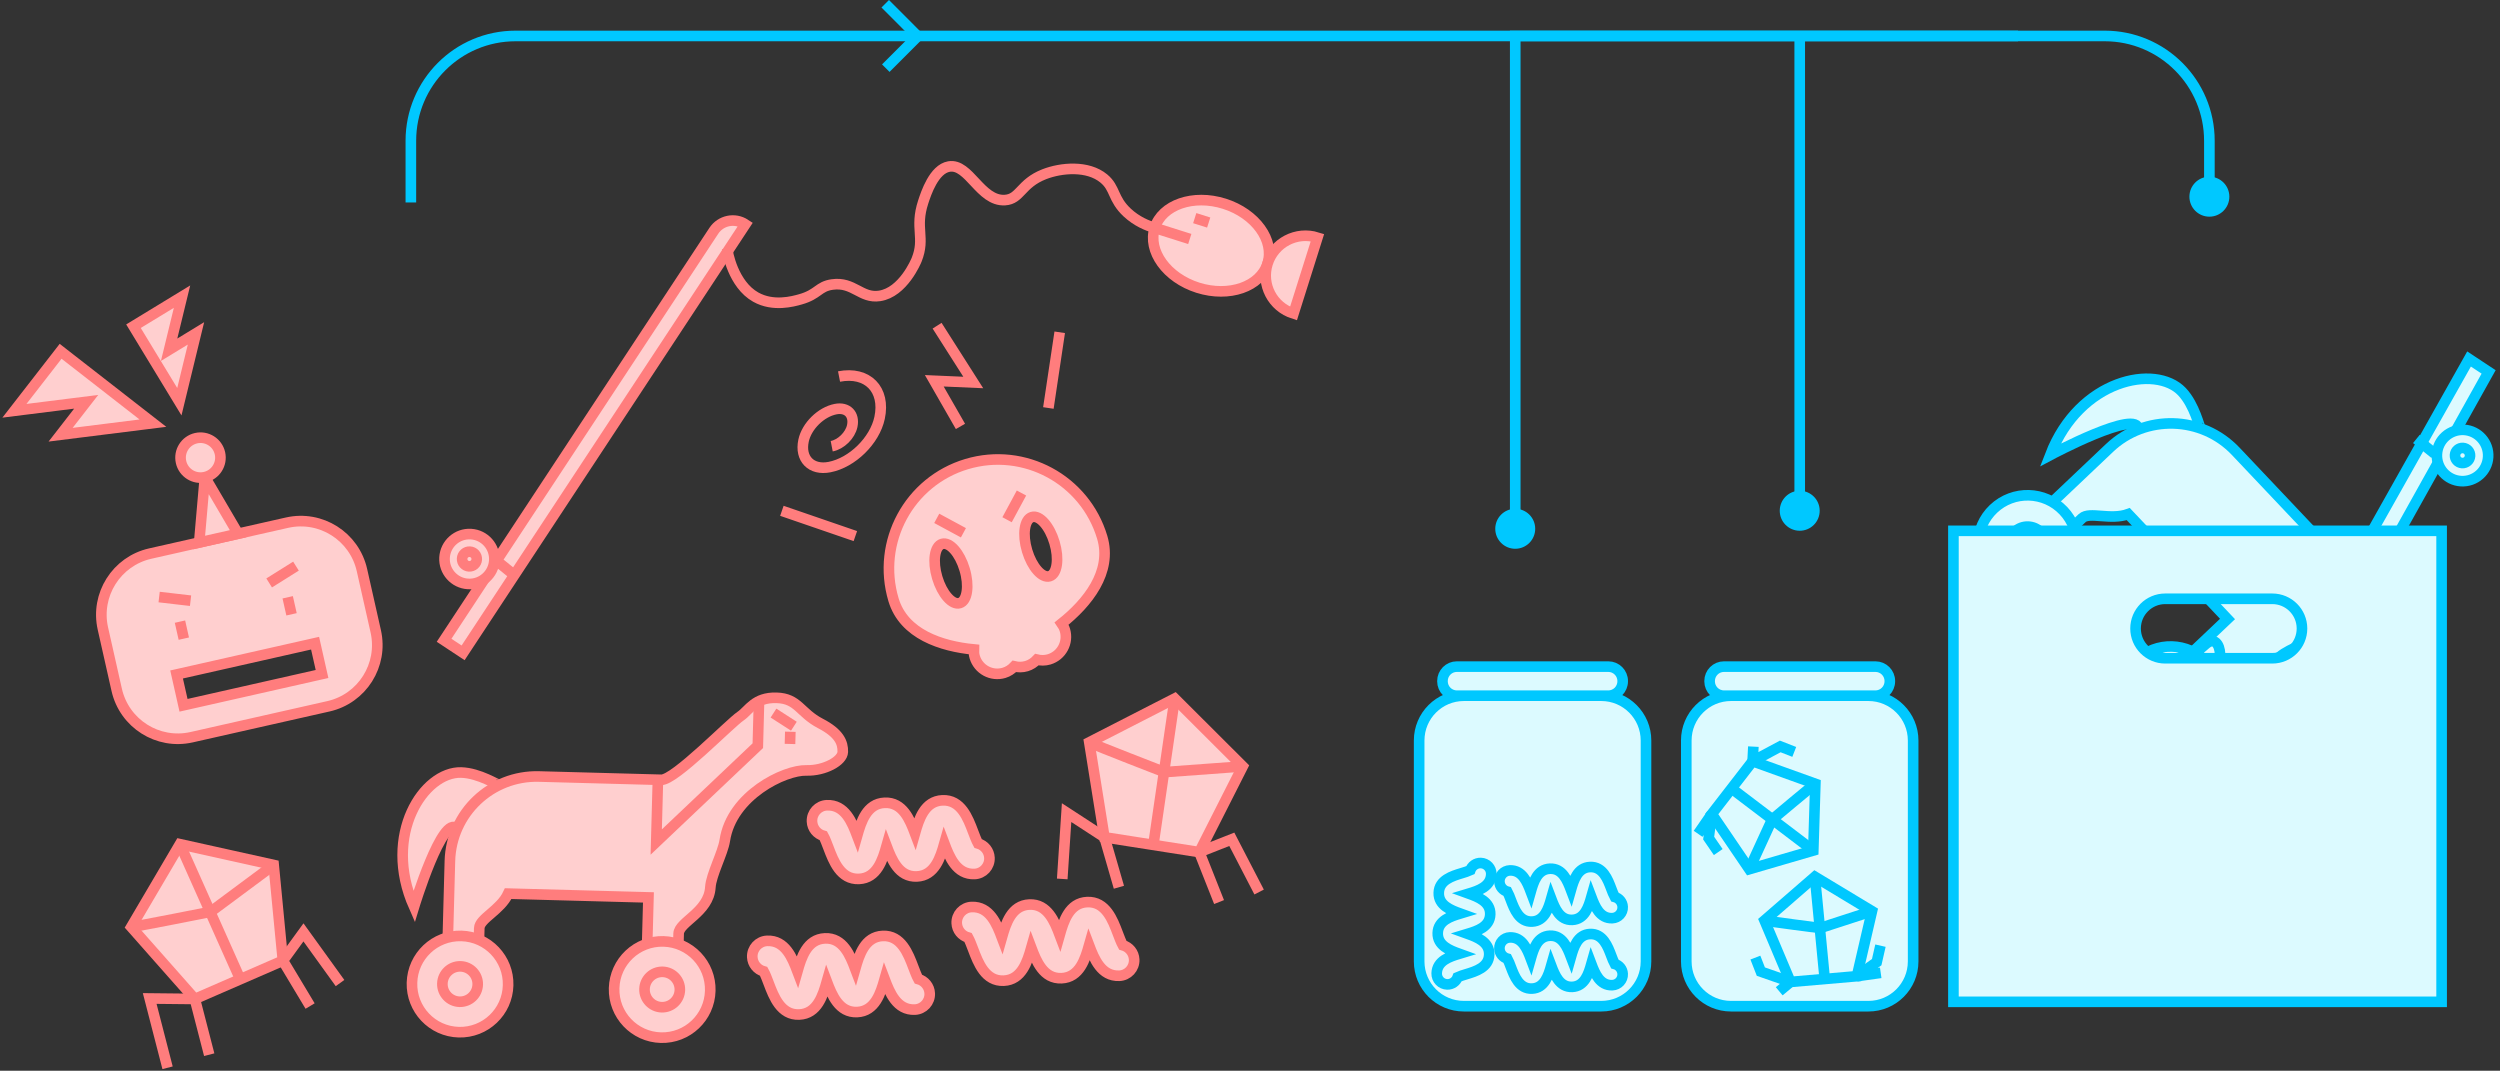 <svg xmlns="http://www.w3.org/2000/svg" width="530" height="227" viewBox="0 0 530 227">
  <rect x="0" y="0" width="530" height="227" fill="#333333" stroke="none"/>
  <g fill="none" fill-rule="evenodd" transform="translate(2)">
    <polyline stroke="#00C8FF" stroke-width="2.25" points="185.667 .797 192.546 7.686 185.79 14.451"/>
    <path stroke="#FF7D7D" stroke-width="2.25" d="M175.877,79.821 C181.916,78.644 185.764,82.572 184.473,88.594 C183.44,93.413 178.686,98.08 173.856,99.023 C169.992,99.776 167.528,97.263 168.355,93.408 C169.016,90.325 172.058,87.336 175.151,86.733 C177.623,86.251 179.2,87.861 178.67,90.328 C178.248,92.3 176.301,94.214 174.322,94.599"/>
    <path fill="#FFCFCF" d="M220.519,122.163 C218.916,122.643 216.777,120.223 215.744,116.758 C214.712,113.294 215.174,110.096 216.777,109.617 C218.381,109.137 220.519,111.558 221.552,115.023 C222.585,118.488 222.123,121.685 220.519,122.163 M201.467,127.859 C199.864,128.338 197.726,125.919 196.693,122.454 C195.66,118.99 196.122,115.792 197.726,115.311 C199.329,114.833 201.467,117.252 202.5,120.717 C203.533,124.182 203.071,127.38 201.467,127.859 M231.672,113.921 C228.023,101.687 215.16,94.73 202.942,98.384 C190.723,102.036 183.776,114.914 187.425,127.148 C189.605,134.464 197.616,137.028 204.457,137.684 C204.437,138.214 204.479,138.752 204.64,139.289 C205.428,141.932 208.207,143.434 210.847,142.646 C211.722,142.383 212.455,141.89 213.039,141.268 C213.866,141.467 214.751,141.479 215.626,141.216 C216.501,140.955 217.235,140.46 217.818,139.839 C218.645,140.039 219.531,140.048 220.406,139.788 C223.046,138.999 224.547,136.216 223.759,133.574 C223.606,133.058 223.358,132.601 223.068,132.181 C228.474,127.881 233.87,121.295 231.672,113.921"/>
    <path stroke="#FF7D7D" stroke-width="2.25" d="M220.519 122.163C218.916 122.643 216.777 120.223 215.744 116.758 214.712 113.294 215.174 110.096 216.777 109.617 218.381 109.137 220.519 111.558 221.552 115.023 222.585 118.488 222.123 121.685 220.519 122.163zM201.467 127.859C199.864 128.338 197.726 125.919 196.693 122.454 195.66 118.99 196.122 115.792 197.726 115.311 199.329 114.833 201.467 117.252 202.5 120.717 203.533 124.182 203.071 127.38 201.467 127.859zM231.672 113.921C228.023 101.687 215.16 94.73 202.942 98.384 190.723 102.036 183.776 114.914 187.425 127.148 189.605 134.464 197.616 137.028 204.457 137.684 204.437 138.214 204.479 138.752 204.64 139.289 205.428 141.932 208.207 143.434 210.847 142.646 211.722 142.383 212.455 141.89 213.039 141.268 213.866 141.467 214.751 141.479 215.626 141.216 216.501 140.955 217.235 140.46 217.818 139.839 218.645 140.039 219.531 140.048 220.406 139.788 223.046 138.999 224.547 136.216 223.759 133.574 223.606 133.058 223.358 132.601 223.068 132.181 228.474 127.881 233.87 121.295 231.672 113.921zM214.554 104.519L211.498 110.182M202.246 112.947L196.59 109.889M220.257 86.493L222.66 70.444M179.337 113.65L163.758 108.292"/>
    <polyline stroke="#FF7D7D" stroke-width="2.25" points="201.615 90.399 196.068 80.726 204.332 81.088 196.664 69.049"/>
    <polygon fill="#FFCFCF" points="57.968 203.659 56.02 183.377 36.151 178.963 25.821 196.52 39.304 211.782"/>
    <polygon stroke="#FF7D7D" stroke-width="2.25" points="57.968 203.659 56.02 183.377 36.151 178.963 25.821 196.52 39.304 211.782"/>
    <g transform="translate(25.524 183.055)">
      <path fill="#FFCFCF" d="M0.297,13.465 C1.841,13.296 17.127,10.249 17.127,10.249 L30.495,0.321"/>
      <path stroke="#FF7D7D" stroke-width="2.25" d="M0.297,13.465 C1.841,13.296 17.127,10.249 17.127,10.249 L30.495,0.321"/>
    </g>
    <g transform="translate(36.034 178.545)">
      <path fill="#FFCFCF" d="M0.117,0.418 L12.898,29.047"/>
      <path stroke="#FF7D7D" stroke-width="2.25" d="M0.117,0.418 L12.898,29.047"/>
    </g>
    <polyline stroke="#FF7D7D" stroke-width="2.25" points="33.524 226.369 29.736 211.68 39.305 211.782 42.354 223.595"/>
    <polyline stroke="#FF7D7D" stroke-width="2.25" points="70.087 208.409 62.332 197.663 57.969 203.66 63.74 213.278"/>
    <polygon fill="#FFCFCF" points="252.25 180.649 261.457 162.477 247.041 148.094 228.925 157.377 232.143 177.496"/>
    <polygon stroke="#FF7D7D" stroke-width="2.25" points="252.25 180.649 261.457 162.477 247.041 148.094 228.925 157.377 232.143 177.496"/>
    <g transform="translate(228.217 155.996)">
      <path fill="#FFCFCF" d="M0.708,1.381 C2.102,2.067 16.64,7.695 16.64,7.695 L33.24,6.482"/>
      <path stroke="#FF7D7D" stroke-width="2.25" d="M0.708,1.381 C2.102,2.067 16.64,7.695 16.64,7.695 L33.24,6.482"/>
    </g>
    <g transform="translate(241.73 146.976)">
      <path fill="#FFCFCF" d="M5.312,1.118 L0.784,32.147"/>
      <path stroke="#FF7D7D" stroke-width="2.25" d="M5.312,1.118 L0.784,32.147"/>
    </g>
    <polyline stroke="#FF7D7D" stroke-width="2.25" points="223.196 186.336 224.117 172.276 232.143 177.497 235.207 188.098"/>
    <polyline stroke="#FF7D7D" stroke-width="2.25" points="264.934 189.108 259.143 177.928 252.25 180.649 256.441 191.238"/>
    <path fill="#FFCFCF" d="M36.908,149.521 L66.271,142.887 L64.798,136.354 L35.436,142.988 L36.908,149.521 Z M29.849,117.358 L58.852,110.806 C66.008,109.19 73.119,113.688 74.733,120.853 L77.659,133.833 C79.273,140.999 74.781,148.117 67.624,149.736 L38.622,156.288 C31.465,157.904 24.356,153.406 22.74,146.241 L19.815,133.261 C18.2,126.095 22.692,118.975 29.849,117.358 Z"/>
    <path stroke="#FF7D7D" stroke-width="2.25" d="M36.908 149.521L66.271 142.887 64.798 136.354 35.436 142.988 36.908 149.521zM29.849 117.358L58.852 110.806C66.008 109.19 73.119 113.688 74.733 120.853L77.659 133.833C79.273 140.999 74.781 148.117 67.624 149.736L38.622 156.288C31.465 157.904 24.356 153.406 22.74 146.241L19.815 133.261C18.2 126.095 22.692 118.975 29.849 117.358zM55.062 123.582L60.747 120.02M38.397 127.347L31.737 126.573M58.991 126.625L59.805 130.234M36.154 131.784L36.968 135.393"/>
    <polygon fill="#FFCFCF" points="41.437 101.152 48.474 113.15 40.227 115.014"/>
    <polygon stroke="#FF7D7D" stroke-width="2.25" points="41.437 101.152 48.474 113.15 40.227 115.014"/>
    <path fill="#FFCFCF" d="M36.383,97.956 C35.869,95.675 37.299,93.41 39.576,92.895 C41.854,92.381 44.115,93.812 44.63,96.092 C45.143,98.372 43.714,100.638 41.436,101.152 C39.159,101.667 36.896,100.236 36.383,97.956"/>
    <path stroke="#FF7D7D" stroke-width="2.25" d="M36.383,97.956 C35.869,95.675 37.299,93.41 39.576,92.895 C41.854,92.381 44.115,93.812 44.63,96.092 C45.143,98.372 43.714,100.638 41.436,101.152 C39.159,101.667 36.896,100.236 36.383,97.956 Z"/>
    <polygon fill="#FFCFCF" points="9.051 76.794 1.057 87.087 16.269 85.181 10.849 92.161 30.419 89.709 10.851 74.474"/>
    <polygon stroke="#FF7D7D" stroke-width="2.25" points="9.051 76.794 1.057 87.087 16.269 85.181 10.849 92.161 30.419 89.709 10.851 74.474"/>
    <polygon fill="#FFCFCF" points="28.189 68.002 36.59 62.885 33.851 74.146 39.546 70.677 36.024 85.163 26.297 69.155"/>
    <polygon stroke="#FF7D7D" stroke-width="2.25" points="28.189 68.002 36.59 62.885 33.851 74.146 39.546 70.677 36.024 85.163 26.297 69.155"/>
    <path fill="#FFCFCF" d="M157.484,202.895 C157.408,201.076 158.817,199.538 160.634,199.461 C164.467,199.297 165.972,203.076 167.053,205.931 C167.887,202.994 169.065,199.103 172.899,198.939 C176.728,198.777 178.232,202.546 179.312,205.401 C180.144,202.463 181.324,198.582 185.151,198.418 C189.059,198.252 190.545,202.186 191.63,205.059 C191.91,205.805 192.349,206.964 192.684,207.561 C194.026,207.931 195.038,209.132 195.101,210.601 C195.177,212.42 193.766,213.956 191.949,214.034 C188.122,214.198 186.618,210.431 185.54,207.576 C184.706,210.51 183.526,214.392 179.701,214.556 C175.869,214.718 174.366,210.943 173.287,208.087 C172.452,211.024 171.272,214.914 167.44,215.077 C163.529,215.243 162.042,211.309 160.957,208.434 C160.675,207.689 160.238,206.533 159.901,205.934 C158.559,205.566 157.547,204.363 157.484,202.895"/>
    <path stroke="#FF7D7D" stroke-width="2.25" d="M157.484,202.895 C157.408,201.076 158.817,199.538 160.634,199.461 C164.467,199.297 165.972,203.076 167.053,205.931 C167.887,202.994 169.065,199.103 172.899,198.939 C176.728,198.777 178.232,202.546 179.312,205.401 C180.144,202.463 181.324,198.582 185.151,198.418 C189.059,198.252 190.545,202.186 191.63,205.059 C191.91,205.805 192.349,206.964 192.684,207.561 C194.026,207.931 195.038,209.132 195.101,210.601 C195.177,212.42 193.766,213.956 191.949,214.034 C188.122,214.198 186.618,210.431 185.54,207.576 C184.706,210.51 183.526,214.392 179.701,214.556 C175.869,214.718 174.366,210.943 173.287,208.087 C172.452,211.024 171.272,214.914 167.44,215.077 C163.529,215.243 162.042,211.309 160.957,208.434 C160.675,207.689 160.238,206.533 159.901,205.934 C158.559,205.566 157.547,204.363 157.484,202.895 Z"/>
    <path fill="#FFCFCF" d="M170.146,174.148 C170.069,172.329 171.479,170.793 173.296,170.715 C177.129,170.551 178.633,174.33 179.714,177.186 C180.549,174.249 181.728,170.357 185.561,170.193 C189.39,170.031 190.894,173.801 191.973,176.654 C192.805,173.718 193.985,169.835 197.813,169.671 C201.722,169.506 203.207,173.442 204.291,176.314 C204.572,177.06 205.01,178.218 205.345,178.814 C206.687,179.184 207.699,180.387 207.762,181.854 C207.839,183.673 206.429,185.211 204.612,185.288 C200.784,185.451 199.281,181.684 198.201,178.829 C197.368,181.765 196.188,185.645 192.362,185.809 C188.531,185.972 187.028,182.197 185.948,179.342 C185.113,182.278 183.933,186.167 180.102,186.331 C176.191,186.496 174.706,182.562 173.619,179.689 C173.338,178.942 172.899,177.786 172.563,177.189 C171.221,176.819 170.209,175.618 170.146,174.148"/>
    <path stroke="#FF7D7D" stroke-width="2.25" d="M170.146,174.148 C170.069,172.329 171.479,170.793 173.296,170.715 C177.129,170.551 178.633,174.33 179.714,177.186 C180.549,174.249 181.728,170.357 185.561,170.193 C189.39,170.031 190.894,173.801 191.973,176.654 C192.805,173.718 193.985,169.835 197.813,169.671 C201.722,169.506 203.207,173.442 204.291,176.314 C204.572,177.06 205.01,178.218 205.345,178.814 C206.687,179.184 207.699,180.387 207.762,181.854 C207.839,183.673 206.429,185.211 204.612,185.288 C200.784,185.451 199.281,181.684 198.201,178.829 C197.368,181.765 196.188,185.645 192.362,185.809 C188.531,185.972 187.028,182.197 185.948,179.342 C185.113,182.278 183.933,186.167 180.102,186.331 C176.191,186.496 174.706,182.562 173.619,179.689 C173.338,178.942 172.899,177.786 172.563,177.189 C171.221,176.819 170.209,175.618 170.146,174.148 Z"/>
    <path fill="#FFCFCF" d="M200.828,195.72 C200.752,193.901 202.163,192.363 203.98,192.286 C207.811,192.123 209.316,195.9 210.397,198.757 C211.232,195.819 212.41,191.929 216.245,191.765 C220.072,191.602 221.576,195.371 222.656,198.225 C223.488,195.289 224.668,191.407 228.495,191.243 C232.405,191.078 233.89,195.012 234.974,197.885 C235.256,198.63 235.693,199.788 236.028,200.386 C237.371,200.756 238.382,201.957 238.445,203.426 C238.521,205.245 237.112,206.781 235.295,206.86 C231.466,207.023 229.963,203.256 228.884,200.401 C228.05,203.336 226.872,207.217 223.045,207.381 C219.213,207.544 217.71,203.769 216.631,200.912 C215.796,203.848 214.617,207.739 210.784,207.903 C206.873,208.068 205.388,204.133 204.301,201.26 C204.02,200.514 203.582,199.358 203.247,198.76 C201.903,198.39 200.891,197.189 200.828,195.72"/>
    <path stroke="#FF7D7D" stroke-width="2.25" d="M200.828,195.72 C200.752,193.901 202.163,192.363 203.98,192.286 C207.811,192.123 209.316,195.9 210.397,198.757 C211.232,195.819 212.41,191.929 216.245,191.765 C220.072,191.602 221.576,195.371 222.656,198.225 C223.488,195.289 224.668,191.407 228.495,191.243 C232.405,191.078 233.89,195.012 234.974,197.885 C235.256,198.63 235.693,199.788 236.028,200.386 C237.371,200.756 238.382,201.957 238.445,203.426 C238.521,205.245 237.112,206.781 235.295,206.86 C231.466,207.023 229.963,203.256 228.884,200.401 C228.05,203.336 226.872,207.217 223.045,207.381 C219.213,207.544 217.71,203.769 216.631,200.912 C215.796,203.848 214.617,207.739 210.784,207.903 C206.873,208.068 205.388,204.133 204.301,201.26 C204.02,200.514 203.582,199.358 203.247,198.76 C201.903,198.39 200.891,197.189 200.828,195.72 Z"/>
    <g transform="translate(82.578 163.512)">
      <path fill="#FFCFCF" d="M21.259,2.905 C21.043,3.007 17.033,0.366 13.18,0.261 C5.293,0.047 -3.586,13.41 3.197,28.721 C3.197,28.721 9.239,8.887 12.327,12.158"/>
      <path stroke="#FF7D7D" stroke-width="2.25" d="M21.259,2.905 C21.043,3.007 17.033,0.366 13.18,0.261 C5.293,0.047 -3.586,13.41 3.197,28.721 C3.197,28.721 9.239,8.887 12.327,12.158"/>
    </g>
    <path fill="#FFCFCF" d="M151.654,178.188 C153.112,168.597 164.34,163.202 168.945,163.327 C172.805,163.432 176.617,161.329 176.67,159.4 C176.721,157.471 175.94,155.448 171.93,153.372 C167.584,151.121 167.227,148.06 162.604,147.936 C157.981,147.811 156.8,150.595 155.01,151.811 C152.617,153.436 141.059,165.4 138.197,165.321 C135.335,165.245 112.266,164.621 112.266,164.621 C102.11,164.346 93.654,172.367 93.38,182.537 L93.326,184.55 L93.202,189.108 L92.678,208.542 L99.283,208.722 C99.283,208.722 99.537,199.275 99.605,196.778 C99.66,194.716 104.103,192.969 105.735,189.447 L135.468,190.251 L134.944,209.686 L141.548,209.865 C141.548,209.865 141.802,200.419 141.87,197.922 C141.937,195.424 148.273,193.385 148.596,188.104 C148.76,185.443 151.254,180.825 151.654,178.188"/>
    <path stroke="#FF7D7D" stroke-width="2.25" d="M151.654,178.188 C153.112,168.597 164.34,163.202 168.945,163.327 C172.805,163.432 176.617,161.329 176.67,159.4 C176.721,157.471 175.94,155.448 171.93,153.372 C167.584,151.121 167.227,148.06 162.604,147.936 C157.981,147.811 156.8,150.595 155.01,151.811 C152.617,153.436 141.059,165.4 138.197,165.321 C135.335,165.245 112.266,164.621 112.266,164.621 C102.11,164.346 93.654,172.367 93.38,182.537 L93.326,184.55 L93.202,189.108 L92.678,208.542 L99.283,208.722 C99.283,208.722 99.537,199.275 99.605,196.778 C99.66,194.716 104.103,192.969 105.735,189.447 L135.468,190.251 L134.944,209.686 L141.548,209.865 C141.548,209.865 141.802,200.419 141.87,197.922 C141.937,195.424 148.273,193.385 148.596,188.104 C148.76,185.443 151.254,180.825 151.654,178.188 Z"/>
    <path fill="#FFCFCF" d="M128.193,209.504 C128.345,203.869 133.031,199.424 138.658,199.576 C144.287,199.728 148.725,204.42 148.573,210.054 C148.422,215.69 143.736,220.134 138.109,219.983 C132.48,219.83 128.04,215.138 128.193,209.504"/>
    <path stroke="#FF7D7D" stroke-width="2.25" d="M128.193,209.504 C128.345,203.869 133.031,199.424 138.658,199.576 C144.287,199.728 148.725,204.42 148.573,210.054 C148.422,215.69 143.736,220.134 138.109,219.983 C132.48,219.83 128.04,215.138 128.193,209.504 Z"/>
    <path fill="#FFCFCF" d="M85.341,208.344 C85.493,202.71 90.179,198.264 95.806,198.416 C101.435,198.57 105.873,203.261 105.721,208.896 C105.57,214.53 100.884,218.975 95.256,218.824 C89.628,218.67 85.188,213.98 85.341,208.344"/>
    <path stroke="#FF7D7D" stroke-width="2.25" d="M85.341,208.344 C85.493,202.71 90.179,198.264 95.806,198.416 C101.435,198.57 105.873,203.261 105.721,208.896 C105.57,214.53 100.884,218.975 95.256,218.824 C89.628,218.67 85.188,213.98 85.341,208.344 Z"/>
    <path fill="#FFCFCF" d="M91.786,208.519 C91.843,206.447 93.563,204.815 95.632,204.87 C97.7,204.926 99.332,206.652 99.276,208.722 C99.219,210.793 97.499,212.426 95.43,212.37 C93.361,212.313 91.73,210.59 91.786,208.519"/>
    <path stroke="#FF7D7D" stroke-width="2.25" d="M91.786,208.519 C91.843,206.447 93.563,204.815 95.632,204.87 C97.7,204.926 99.332,206.652 99.276,208.722 C99.219,210.793 97.499,212.426 95.43,212.37 C93.361,212.313 91.73,210.59 91.786,208.519 Z"/>
    <path fill="#FFCFCF" d="M134.638,209.679 C134.694,207.607 136.416,205.973 138.485,206.03 C140.552,206.086 142.184,207.81 142.129,209.881 C142.072,211.952 140.351,213.586 138.282,213.53 C136.213,213.473 134.582,211.749 134.638,209.679"/>
    <path stroke="#FF7D7D" stroke-width="2.25" d="M134.638 209.679C134.694 207.607 136.416 205.973 138.485 206.03 140.552 206.086 142.184 207.81 142.129 209.881 142.072 211.952 140.351 213.586 138.282 213.53 136.213 213.473 134.582 211.749 134.638 209.679zM165.549 155.129L165.48 157.719"/>
    <polyline stroke="#FF7D7D" stroke-width="2.25" points="158.911 148.653 158.657 158.085 137.122 178.511 137.479 165.303"/>
    <path stroke="#FF7D7D" stroke-width="2.25" d="M166.302,153.959 L161.979,151.175"/>
    <path fill="#FFCFCF" d="M156.019,47.56 L96.179,138.401 L92.146,135.737 L149.327,48.934 C150.796,46.705 153.793,46.088 156.019,47.56"/>
    <path stroke="#FF7D7D" stroke-width="2.25" d="M156.019 47.56L96.179 138.401 92.146 135.737 149.327 48.934C150.796 46.705 153.793 46.088 156.019 47.56zM103.258 118.869L107.032 121.924"/>
    <path fill="#FFCFCF" d="M102.795,118.825 C102.969,115.909 100.749,113.404 97.834,113.23 C94.922,113.055 92.42,115.28 92.246,118.195 C92.073,121.112 94.294,123.618 97.207,123.792 C100.119,123.965 102.622,121.741 102.795,118.825"/>
    <path stroke="#FF7D7D" stroke-width="2.25" d="M102.795,118.825 C102.969,115.909 100.749,113.404 97.834,113.23 C94.922,113.055 92.42,115.28 92.246,118.195 C92.073,121.112 94.294,123.618 97.207,123.792 C100.119,123.965 102.622,121.741 102.795,118.825 Z"/>
    <path fill="#FFCFCF" d="M99.072,118.603 C99.123,117.745 98.47,117.007 97.613,116.956 C96.757,116.906 96.02,117.56 95.969,118.419 C95.918,119.275 96.571,120.012 97.428,120.065 C98.285,120.116 99.021,119.46 99.072,118.603"/>
    <path stroke="#FF7D7D" stroke-width="2.25" d="M99.072 118.603C99.123 117.745 98.47 117.007 97.613 116.956 96.757 116.906 96.02 117.56 95.969 118.419 95.918 119.275 96.571 120.012 97.428 120.065 98.285 120.116 99.021 119.46 99.072 118.603zM152.17 52.763C152.209 53.405 153.408 60.281 158.216 62.987 161.918 65.072 166.106 63.903 167.634 63.476 171.504 62.396 171.455 60.738 174.434 60.316 178.976 59.674 180.505 63.33 184.464 62.733 189.467 61.98 192.208 55.365 192.333 55.054 194.21 50.361 191.885 48.441 193.713 42.84 194.312 41.006 195.989 35.869 199.176 35.308 203.421 34.559 205.823 42.724 211.035 42.417 214.324 42.223 214.354 38.91 219.352 36.947 222.939 35.54 228.604 35.016 232.015 37.849 234.5 39.91 233.856 42.147 236.964 45.056 238.994 46.954 241.251 47.853 242.802 48.313"/>
    <path fill="#FFCFCF" d="M266.721,55.88 C268.272,50.964 264.175,45.286 257.57,43.196 C250.964,41.108 244.353,43.398 242.802,48.314 C241.251,53.228 245.349,58.907 251.953,60.996 C258.558,63.085 265.17,60.796 266.721,55.88"/>
    <path stroke="#FF7D7D" stroke-width="2.25" d="M266.721,55.88 C268.272,50.964 264.175,45.286 257.57,43.196 C250.964,41.108 244.353,43.398 242.802,48.314 C241.251,53.228 245.349,58.907 251.953,60.996 C258.558,63.085 265.17,60.796 266.721,55.88 Z"/>
    <path fill="#FFCFCF" d="M277.3,50.373 C272.861,48.969 268.124,51.434 266.721,55.88 C265.319,60.325 267.781,65.066 272.221,66.47 L277.3,50.373 Z"/>
    <path stroke="#FF7D7D" stroke-width="2.25" d="M277.3 50.373C272.861 48.969 268.124 51.434 266.721 55.88 265.319 60.325 267.781 65.066 272.221 66.47L277.3 50.373zM242.802 48.313L250.233 50.663M251.282 46.244L254.244 47.182"/>
    <g transform="translate(432.41 79.327)">
      <path fill="#DCFAFF" d="M32.131,11.521 C31.899,11.44 30.902,6.596 28.175,3.715 C22.593,-2.186 6.424,1.069 0.236,17.145 C0.236,17.145 19.042,7.118 18.911,11.747"/>
      <path stroke="#00C8FF" stroke-width="2.25" d="M32.131,11.521 C31.899,11.44 30.902,6.596 28.175,3.715 C22.593,-2.186 6.424,1.069 0.236,17.145 C0.236,17.145 19.042,7.118 18.911,11.747"/>
    </g>
    <path fill="#DCFAFF" d="M490.772,134.238 C498.802,128.323 501.88,132.577 505.138,136.021 C507.872,138.908 512.171,140.155 513.611,138.789 C515.049,137.425 515.953,135.384 514.543,130.952 C513.016,126.152 514.981,123.666 511.708,120.206 C508.437,116.749 505.554,117.914 503.369,117.493 C500.446,116.934 492.356,117.218 490.331,115.077 C488.304,112.936 471.978,95.681 471.978,95.681 C464.789,88.084 452.81,87.76 445.224,94.958 L443.721,96.383 L440.319,99.61 L425.818,113.363 L430.493,118.303 C430.493,118.303 437.539,111.62 439.404,109.85 C440.943,108.392 445.444,110.355 449.189,108.983 L470.233,131.224 L455.732,144.981 L460.406,149.919 C460.406,149.919 467.454,143.234 469.319,141.466 C471.182,139.698 477.27,142.831 481.343,139.223 C483.396,137.407 488.565,135.865 490.772,134.238"/>
    <path stroke="#00C8FF" stroke-width="2.25" d="M490.772,134.238 C498.802,128.323 501.88,132.577 505.138,136.021 C507.872,138.908 512.171,140.155 513.611,138.789 C515.049,137.425 515.953,135.384 514.543,130.952 C513.016,126.152 514.981,123.666 511.708,120.206 C508.437,116.749 505.554,117.914 503.369,117.493 C500.446,116.934 492.356,117.218 490.331,115.077 C488.304,112.936 471.978,95.681 471.978,95.681 C464.789,88.084 452.81,87.76 445.224,94.958 L443.721,96.383 L440.319,99.61 L425.818,113.363 L430.493,118.303 C430.493,118.303 437.539,111.62 439.404,109.85 C440.943,108.392 445.444,110.355 449.189,108.983 L470.233,131.224 L455.732,144.981 L460.406,149.919 C460.406,149.919 467.454,143.234 469.319,141.466 C471.182,139.698 477.27,142.831 481.343,139.223 C483.396,137.407 488.565,135.865 490.772,134.238 Z"/>
    <path fill="#DCFAFF" d="M450.955,139.93 C455.159,135.942 461.796,136.122 465.78,140.332 C469.763,144.541 469.584,132.768 465.379,136.758 C461.175,140.746 454.537,140.566 450.554,136.357 C446.57,132.146 446.751,143.918 450.955,139.93"/>
    <path stroke="#00C8FF" stroke-width="2.25" d="M450.955,139.93 C455.159,135.942 461.796,136.122 465.78,140.332 C469.763,144.541 469.584,132.768 465.379,136.758 C461.175,140.746 454.537,140.566 450.554,136.357 C446.57,132.146 446.751,143.918 450.955,139.93 Z"/>
    <path fill="#DCFAFF" d="M420.625,107.876 C424.829,103.888 431.467,104.067 435.45,108.277 C439.433,112.485 439.255,119.131 435.049,123.121 C430.845,127.109 424.207,126.929 420.224,122.72 C416.241,118.509 416.421,111.863 420.625,107.876"/>
    <path stroke="#00C8FF" stroke-width="2.25" d="M420.625,107.876 C424.829,103.888 431.467,104.067 435.45,108.277 C439.433,112.485 439.255,119.131 435.049,123.121 C430.845,127.109 424.207,126.929 420.224,122.72 C416.241,118.509 416.421,111.863 420.625,107.876 Z"/>
    <path fill="#DCFAFF" d="M425.186,112.697 C426.731,111.23 429.171,111.296 430.635,112.845 C432.099,114.391 432.033,116.834 430.488,118.3 C428.943,119.764 426.503,119.698 425.039,118.153 C423.575,116.606 423.641,114.163 425.186,112.697"/>
    <path stroke="#00C8FF" stroke-width="2.25" d="M425.186,112.697 C426.731,111.23 429.171,111.296 430.635,112.845 C432.099,114.391 432.033,116.834 430.488,118.3 C428.943,119.764 426.503,119.698 425.039,118.153 C423.575,116.606 423.641,114.163 425.186,112.697 Z"/>
    <path fill="#DCFAFF" d="M455.517,144.751 C457.062,143.286 459.502,143.352 460.964,144.899 C462.429,146.446 462.363,148.888 460.817,150.354 C459.272,151.82 456.834,151.754 455.37,150.207 C453.906,148.66 453.972,146.217 455.517,144.751"/>
    <path stroke="#00C8FF" stroke-width="2.25" d="M455.517,144.751 C457.062,143.286 459.502,143.352 460.964,144.899 C462.429,146.446 462.363,148.888 460.817,150.354 C459.272,151.82 456.834,151.754 455.37,150.207 C453.906,148.66 453.972,146.217 455.517,144.751 Z"/>
    <g transform="translate(505.98 127.433)">
      <path fill="#DCFAFF" d="M2.645,0.151 L0.713,1.985"/>
      <path stroke="#00C8FF" stroke-width="2.25" d="M2.645,0.151 L0.713,1.985"/>
    </g>
    <polyline stroke="#00C8FF" stroke-width="2.25" points="508.5 118.04 501.463 124.714 479.967 123.891 489.822 114.54"/>
    <g transform="translate(507.481 121.42)">
      <path fill="#DCFAFF" d="M2.54,5.863 L1.419,0.69"/>
      <path stroke="#00C8FF" stroke-width="2.25" d="M2.54,5.863 L1.419,0.69"/>
    </g>
    <path fill="#DCFAFF" d="M468.886,169.556 L521.439,76.104 L525.587,78.845 L475.77,168.143 C474.26,170.437 471.177,171.07 468.886,169.556"/>
    <path stroke="#00C8FF" stroke-width="2.25" d="M468.886,169.556 L521.439,76.104 L525.587,78.845 L475.77,168.143 C474.26,170.437 471.177,171.07 468.886,169.556 Z"/>
    <g transform="translate(508.983 92.857)">
      <path fill="#DCFAFF" d="M5.172,3.341 L1.29,0.199"/>
      <path stroke="#00C8FF" stroke-width="2.25" d="M5.172,3.341 L1.29,0.199"/>
    </g>
    <path fill="#DCFAFF" d="M514.631,96.243 C514.452,99.244 516.737,101.82 519.733,101.999 C522.731,102.178 525.305,99.89 525.483,96.889 C525.662,93.89 523.377,91.312 520.38,91.133 C517.383,90.954 514.81,93.242 514.631,96.243"/>
    <path stroke="#00C8FF" stroke-width="2.25" d="M514.631,96.243 C514.452,99.244 516.737,101.82 519.733,101.999 C522.731,102.178 525.305,99.89 525.483,96.889 C525.662,93.89 523.377,91.312 520.38,91.133 C517.383,90.954 514.81,93.242 514.631,96.243 Z"/>
    <path fill="#DCFAFF" d="M518.461,96.471 C518.408,97.354 519.081,98.112 519.962,98.164 C520.844,98.217 521.6,97.543 521.653,96.661 C521.705,95.78 521.033,95.021 520.151,94.968 C519.27,94.915 518.513,95.589 518.461,96.471"/>
    <path stroke="#00C8FF" stroke-width="2.25" d="M518.461,96.471 C518.408,97.354 519.081,98.112 519.962,98.164 C520.844,98.217 521.6,97.543 521.653,96.661 C521.705,95.78 521.033,95.021 520.151,94.968 C519.27,94.915 518.513,95.589 518.461,96.471 Z"/>
    <path fill="#DCFAFF" d="M337.47,147.491 L308.341,147.491 C303.104,147.491 298.86,151.742 298.86,156.986 L298.86,203.821 C298.86,209.065 303.104,213.315 308.341,213.315 L337.47,213.315 C342.707,213.315 346.953,209.065 346.953,203.821 L346.953,156.986 C346.953,151.742 342.707,147.491 337.47,147.491"/>
    <path stroke="#00C8FF" stroke-width="2.25" d="M337.47,147.491 L308.341,147.491 C303.104,147.491 298.86,151.742 298.86,156.986 L298.86,203.821 C298.86,209.065 303.104,213.315 308.341,213.315 L337.47,213.315 C342.707,213.315 346.953,209.065 346.953,203.821 L346.953,156.986 C346.953,151.742 342.707,147.491 337.47,147.491 Z"/>
    <path fill="#DCFAFF" d="M338.958,141.323 L306.854,141.323 C305.17,141.323 303.803,142.691 303.803,144.378 L303.803,144.435 C303.803,146.123 305.17,147.491 306.854,147.491 L338.958,147.491 C340.642,147.491 342.009,146.123 342.009,144.435 L342.009,144.378 C342.009,142.691 340.642,141.323 338.958,141.323"/>
    <path stroke="#00C8FF" stroke-width="2.25" d="M338.958,141.323 L306.854,141.323 C305.17,141.323 303.803,142.691 303.803,144.378 L303.803,144.435 C303.803,146.123 305.17,147.491 306.854,147.491 L338.958,147.491 C340.642,147.491 342.009,146.123 342.009,144.435 L342.009,144.378 C342.009,142.691 340.642,141.323 338.958,141.323 Z"/>
    <path fill="#DCFAFF" d="M315.879,201.12 C315.825,199.855 316.806,198.788 318.068,198.734 C320.729,198.621 321.775,201.246 322.525,203.229 C323.104,201.189 323.922,198.486 326.586,198.373 C329.245,198.26 330.29,200.878 331.041,202.859 C331.619,200.82 332.437,198.123 335.096,198.011 C337.811,197.895 338.842,200.628 339.596,202.624 C339.791,203.142 340.096,203.946 340.328,204.361 C341.261,204.618 341.964,205.454 342.007,206.473 C342.06,207.736 341.081,208.803 339.818,208.857 C337.16,208.971 336.115,206.353 335.366,204.371 C334.787,206.411 333.968,209.105 331.311,209.219 C328.649,209.332 327.605,206.71 326.855,204.726 C326.275,206.766 325.455,209.469 322.795,209.582 C320.077,209.696 319.046,206.963 318.291,204.968 C318.097,204.451 317.792,203.647 317.559,203.232 C316.626,202.975 315.923,202.14 315.879,201.12"/>
    <path stroke="#00C8FF" stroke-width="2.25" d="M315.879,201.12 C315.825,199.855 316.806,198.788 318.068,198.734 C320.729,198.621 321.775,201.246 322.525,203.229 C323.104,201.189 323.922,198.486 326.586,198.373 C329.245,198.26 330.29,200.878 331.041,202.859 C331.619,200.82 332.437,198.123 335.096,198.011 C337.811,197.895 338.842,200.628 339.596,202.624 C339.791,203.142 340.096,203.946 340.328,204.361 C341.261,204.618 341.964,205.454 342.007,206.473 C342.06,207.736 341.081,208.803 339.818,208.857 C337.16,208.971 336.115,206.353 335.366,204.371 C334.787,206.411 333.968,209.105 331.311,209.219 C328.649,209.332 327.605,206.71 326.855,204.726 C326.275,206.766 325.455,209.469 322.795,209.582 C320.077,209.696 319.046,206.963 318.291,204.968 C318.097,204.451 317.792,203.647 317.559,203.232 C316.626,202.975 315.923,202.14 315.879,201.12 Z"/>
    <path fill="#DCFAFF" d="M315.879,186.916 C315.825,185.652 316.806,184.583 318.068,184.53 C320.729,184.418 321.775,187.042 322.525,189.024 C323.104,186.985 323.922,184.281 326.586,184.168 C329.245,184.055 330.29,186.674 331.041,188.655 C331.619,186.617 332.437,183.92 335.096,183.807 C337.811,183.69 338.842,186.424 339.596,188.419 C339.791,188.936 340.096,189.742 340.328,190.156 C341.261,190.413 341.964,191.249 342.007,192.268 C342.06,193.531 341.081,194.599 339.818,194.652 C337.16,194.766 336.115,192.149 335.366,190.168 C334.787,192.206 333.968,194.902 331.311,195.016 C328.649,195.129 327.605,192.507 326.855,190.522 C326.275,192.562 325.455,195.264 322.795,195.377 C320.077,195.492 319.046,192.759 318.291,190.764 C318.097,190.246 317.792,189.443 317.559,189.027 C316.626,188.771 315.923,187.935 315.879,186.916"/>
    <path stroke="#00C8FF" stroke-width="2.25" d="M315.879,186.916 C315.825,185.652 316.806,184.583 318.068,184.53 C320.729,184.418 321.775,187.042 322.525,189.024 C323.104,186.985 323.922,184.281 326.586,184.168 C329.245,184.055 330.29,186.674 331.041,188.655 C331.619,186.617 332.437,183.92 335.096,183.807 C337.811,183.69 338.842,186.424 339.596,188.419 C339.791,188.936 340.096,189.742 340.328,190.156 C341.261,190.413 341.964,191.249 342.007,192.268 C342.06,193.531 341.081,194.599 339.818,194.652 C337.16,194.766 336.115,192.149 335.366,190.168 C334.787,192.206 333.968,194.902 331.311,195.016 C328.649,195.129 327.605,192.507 326.855,190.522 C326.275,192.562 325.455,195.264 322.795,195.377 C320.077,195.492 319.046,192.759 318.291,190.764 C318.097,190.246 317.792,189.443 317.559,189.027 C316.626,188.771 315.923,187.935 315.879,186.916 Z"/>
    <path fill="#DCFAFF" d="M304.808,208.693 C303.545,208.662 302.548,207.61 302.58,206.345 C302.649,203.678 305.335,202.812 307.362,202.199 C305.369,201.481 302.73,200.478 302.799,197.811 C302.868,195.146 305.546,194.281 307.573,193.668 C305.581,192.951 302.949,191.948 303.018,189.286 C303.087,186.565 305.881,185.721 307.92,185.105 C308.449,184.944 309.271,184.696 309.701,184.49 C310.021,183.578 310.9,182.931 311.918,182.958 C313.181,182.99 314.18,184.044 314.147,185.306 C314.079,187.97 311.4,188.835 309.373,189.448 C311.366,190.167 313.996,191.168 313.929,193.83 C313.86,196.497 311.175,197.361 309.148,197.975 C311.142,198.693 313.777,199.696 313.71,202.361 C313.639,205.084 310.845,205.929 308.806,206.545 C308.277,206.706 307.456,206.956 307.027,207.159 C306.707,208.074 305.827,208.72 304.808,208.693"/>
    <path stroke="#00C8FF" stroke-width="2.25" d="M304.808,208.693 C303.545,208.662 302.548,207.61 302.58,206.345 C302.649,203.678 305.335,202.812 307.362,202.199 C305.369,201.481 302.73,200.478 302.799,197.811 C302.868,195.146 305.546,194.281 307.573,193.668 C305.581,192.951 302.949,191.948 303.018,189.286 C303.087,186.565 305.881,185.721 307.92,185.105 C308.449,184.944 309.271,184.696 309.701,184.49 C310.021,183.578 310.9,182.931 311.918,182.958 C313.181,182.99 314.18,184.044 314.147,185.306 C314.079,187.97 311.4,188.835 309.373,189.448 C311.366,190.167 313.996,191.168 313.929,193.83 C313.86,196.497 311.175,197.361 309.148,197.975 C311.142,198.693 313.777,199.696 313.71,202.361 C313.639,205.084 310.845,205.929 308.806,206.545 C308.277,206.706 307.456,206.956 307.027,207.159 C306.707,208.074 305.827,208.72 304.808,208.693 Z"/>
    <path fill="#DCFAFF" d="M394.104,147.491 L364.975,147.491 C359.738,147.491 355.494,151.742 355.494,156.986 L355.494,203.821 C355.494,209.065 359.738,213.315 364.975,213.315 L394.104,213.315 C399.341,213.315 403.587,209.065 403.587,203.821 L403.587,156.986 C403.587,151.742 399.341,147.491 394.104,147.491"/>
    <path stroke="#00C8FF" stroke-width="2.25" d="M394.104,147.491 L364.975,147.491 C359.738,147.491 355.494,151.742 355.494,156.986 L355.494,203.821 C355.494,209.065 359.738,213.315 364.975,213.315 L394.104,213.315 C399.341,213.315 403.587,209.065 403.587,203.821 L403.587,156.986 C403.587,151.742 399.341,147.491 394.104,147.491 Z"/>
    <path fill="#DCFAFF" d="M395.592,141.323 L363.488,141.323 C361.804,141.323 360.438,142.691 360.438,144.378 L360.438,144.435 C360.438,146.123 361.804,147.491 363.488,147.491 L395.592,147.491 C397.276,147.491 398.643,146.123 398.643,144.435 L398.643,144.378 C398.643,142.691 397.276,141.323 395.592,141.323"/>
    <path stroke="#00C8FF" stroke-width="2.25" d="M395.592,141.323 L363.488,141.323 C361.804,141.323 360.438,142.691 360.438,144.378 L360.438,144.435 C360.438,146.123 361.804,147.491 363.488,147.491 L395.592,147.491 C397.276,147.491 398.643,146.123 398.643,144.435 L398.643,144.378 C398.643,142.691 397.276,141.323 395.592,141.323 Z"/>
    <polygon fill="#DCFAFF" points="391.662 206.957 394.862 193.171 382.756 185.864 372.075 195.133 377.579 208.17"/>
    <polygon stroke="#00C8FF" stroke-width="2.25" points="391.662 206.957 394.862 193.171 382.756 185.864 372.075 195.133 377.579 208.17"/>
    <g transform="translate(370.852 192.075)">
      <path fill="#DCFAFF" d="M1.222,3.058 C2.276,3.289 13.014,4.671 13.014,4.671 L24.011,1.096"/>
      <path stroke="#00C8FF" stroke-width="2.25" d="M1.222,3.058 C2.276,3.289 13.014,4.671 13.014,4.671 L24.011,1.096"/>
    </g>
    <g transform="translate(381.362 184.559)">
      <path fill="#DCFAFF" d="M1.395,1.305 L3.482,22.986"/>
      <path stroke="#00C8FF" stroke-width="2.25" d="M1.395,1.305 L3.482,22.986"/>
    </g>
    <g transform="translate(369.35 202.598)">
      <polyline fill="#DCFAFF" points=".791 .411 1.95 3.384 8.228 5.572 5.844 7.553"/>
      <polyline stroke="#00C8FF" stroke-width="2.25" points=".791 .411 1.95 3.384 8.228 5.572 5.844 7.553"/>
    </g>
    <g transform="translate(390.37 199.592)">
      <polyline fill="#DCFAFF" points="6.287 .886 5.491 4.383 1.291 7.366 6.342 6.652"/>
      <polyline stroke="#00C8FF" stroke-width="2.25" points="6.287 .886 5.491 4.383 1.291 7.366 6.342 6.652"/>
    </g>
    <polygon fill="#DCFAFF" points="360.895 172.57 368.848 184.27 382.419 180.313 382.855 166.166 369.552 161.381"/>
    <polygon stroke="#00C8FF" stroke-width="2.25" points="360.895 172.57 368.848 184.27 382.419 180.313 382.855 166.166 369.552 161.381"/>
    <g transform="translate(367.849 165.015)">
      <path fill="#DCFAFF" d="M15.006,1.151 C14.121,1.77 5.827,8.738 5.827,8.738 L0.999,19.255"/>
      <path stroke="#00C8FF" stroke-width="2.25" d="M15.006,1.151 C14.121,1.77 5.827,8.738 5.827,8.738 L0.999,19.255"/>
    </g>
    <g transform="translate(364.846 166.519)">
      <path fill="#DCFAFF" d="M17.573,13.795 L0.241,0.634"/>
      <path stroke="#00C8FF" stroke-width="2.25" d="M17.573,13.795 L0.241,0.634"/>
    </g>
    <g transform="translate(369.35 157.499)">
      <polyline fill="#DCFAFF" points="9.032 1.907 6.063 .745 .202 3.881 .364 .784"/>
      <polyline stroke="#00C8FF" stroke-width="2.25" points="9.032 1.907 6.063 .745 .202 3.881 .364 .784"/>
    </g>
    <g transform="translate(357.339 172.532)">
      <polyline fill="#DCFAFF" points="4.927 8.106 2.898 5.149 3.556 .038 .657 4.238"/>
      <polyline stroke="#00C8FF" stroke-width="2.25" points="4.927 8.106 2.898 5.149 3.556 .038 .657 4.238"/>
    </g>
    <path fill="#DCFAFF" d="M479.728,126.945 L457.033,126.945 C453.557,126.945 450.739,129.767 450.739,133.247 C450.739,136.727 453.557,139.549 457.033,139.549 L479.728,139.549 C483.204,139.549 486.021,136.727 486.021,133.247 C486.021,129.767 483.204,126.945 479.728,126.945 Z M412.126,212.383 L515.624,212.383 L515.624,112.536 L412.126,112.536 L412.126,212.383 Z"/>
    <path stroke="#00C8FF" stroke-width="2.25" d="M479.728 126.945L457.033 126.945C453.557 126.945 450.739 129.767 450.739 133.247 450.739 136.727 453.557 139.549 457.033 139.549L479.728 139.549C483.204 139.549 486.021 136.727 486.021 133.247 486.021 129.767 483.204 126.945 479.728 126.945zM412.126 212.383L515.624 212.383 515.624 112.536 412.126 112.536 412.126 212.383zM379.54 7.624L379.54 108.492"/>
    <path fill="#00C8FF" d="M375.306,108.28 C375.306,110.622 377.203,112.518 379.54,112.518 C381.878,112.518 383.774,110.622 383.774,108.28 C383.774,105.938 381.878,104.041 379.54,104.041 C377.203,104.041 375.306,105.938 375.306,108.28"/>
    <path stroke="#00C8FF" stroke-width="2.25" d="M319.23,112.313 L319.23,7.624 L398.548,7.624 L444.196,7.624 C456.454,7.624 466.389,17.573 466.389,29.844 L466.389,41.908"/>
    <path fill="#00C8FF" d="M323.464 112.101C323.464 114.442 321.568 116.339 319.23 116.339 316.892 116.339 314.996 114.442 314.996 112.101 314.996 109.759 316.892 107.862 319.23 107.862 321.568 107.862 323.464 109.759 323.464 112.101M462.155 41.696C462.155 44.037 464.051 45.935 466.389 45.935 468.726 45.935 470.623 44.037 470.623 41.696 470.623 39.355 468.726 37.457 466.389 37.457 464.051 37.457 462.155 39.355 462.155 41.696"/>
    <path stroke="#00C8FF" stroke-width="2.25" d="M425.818,7.624 L107.294,7.624 C95.038,7.624 85.103,17.571 85.103,29.843 L85.103,42.919"/>
  </g>
</svg>
